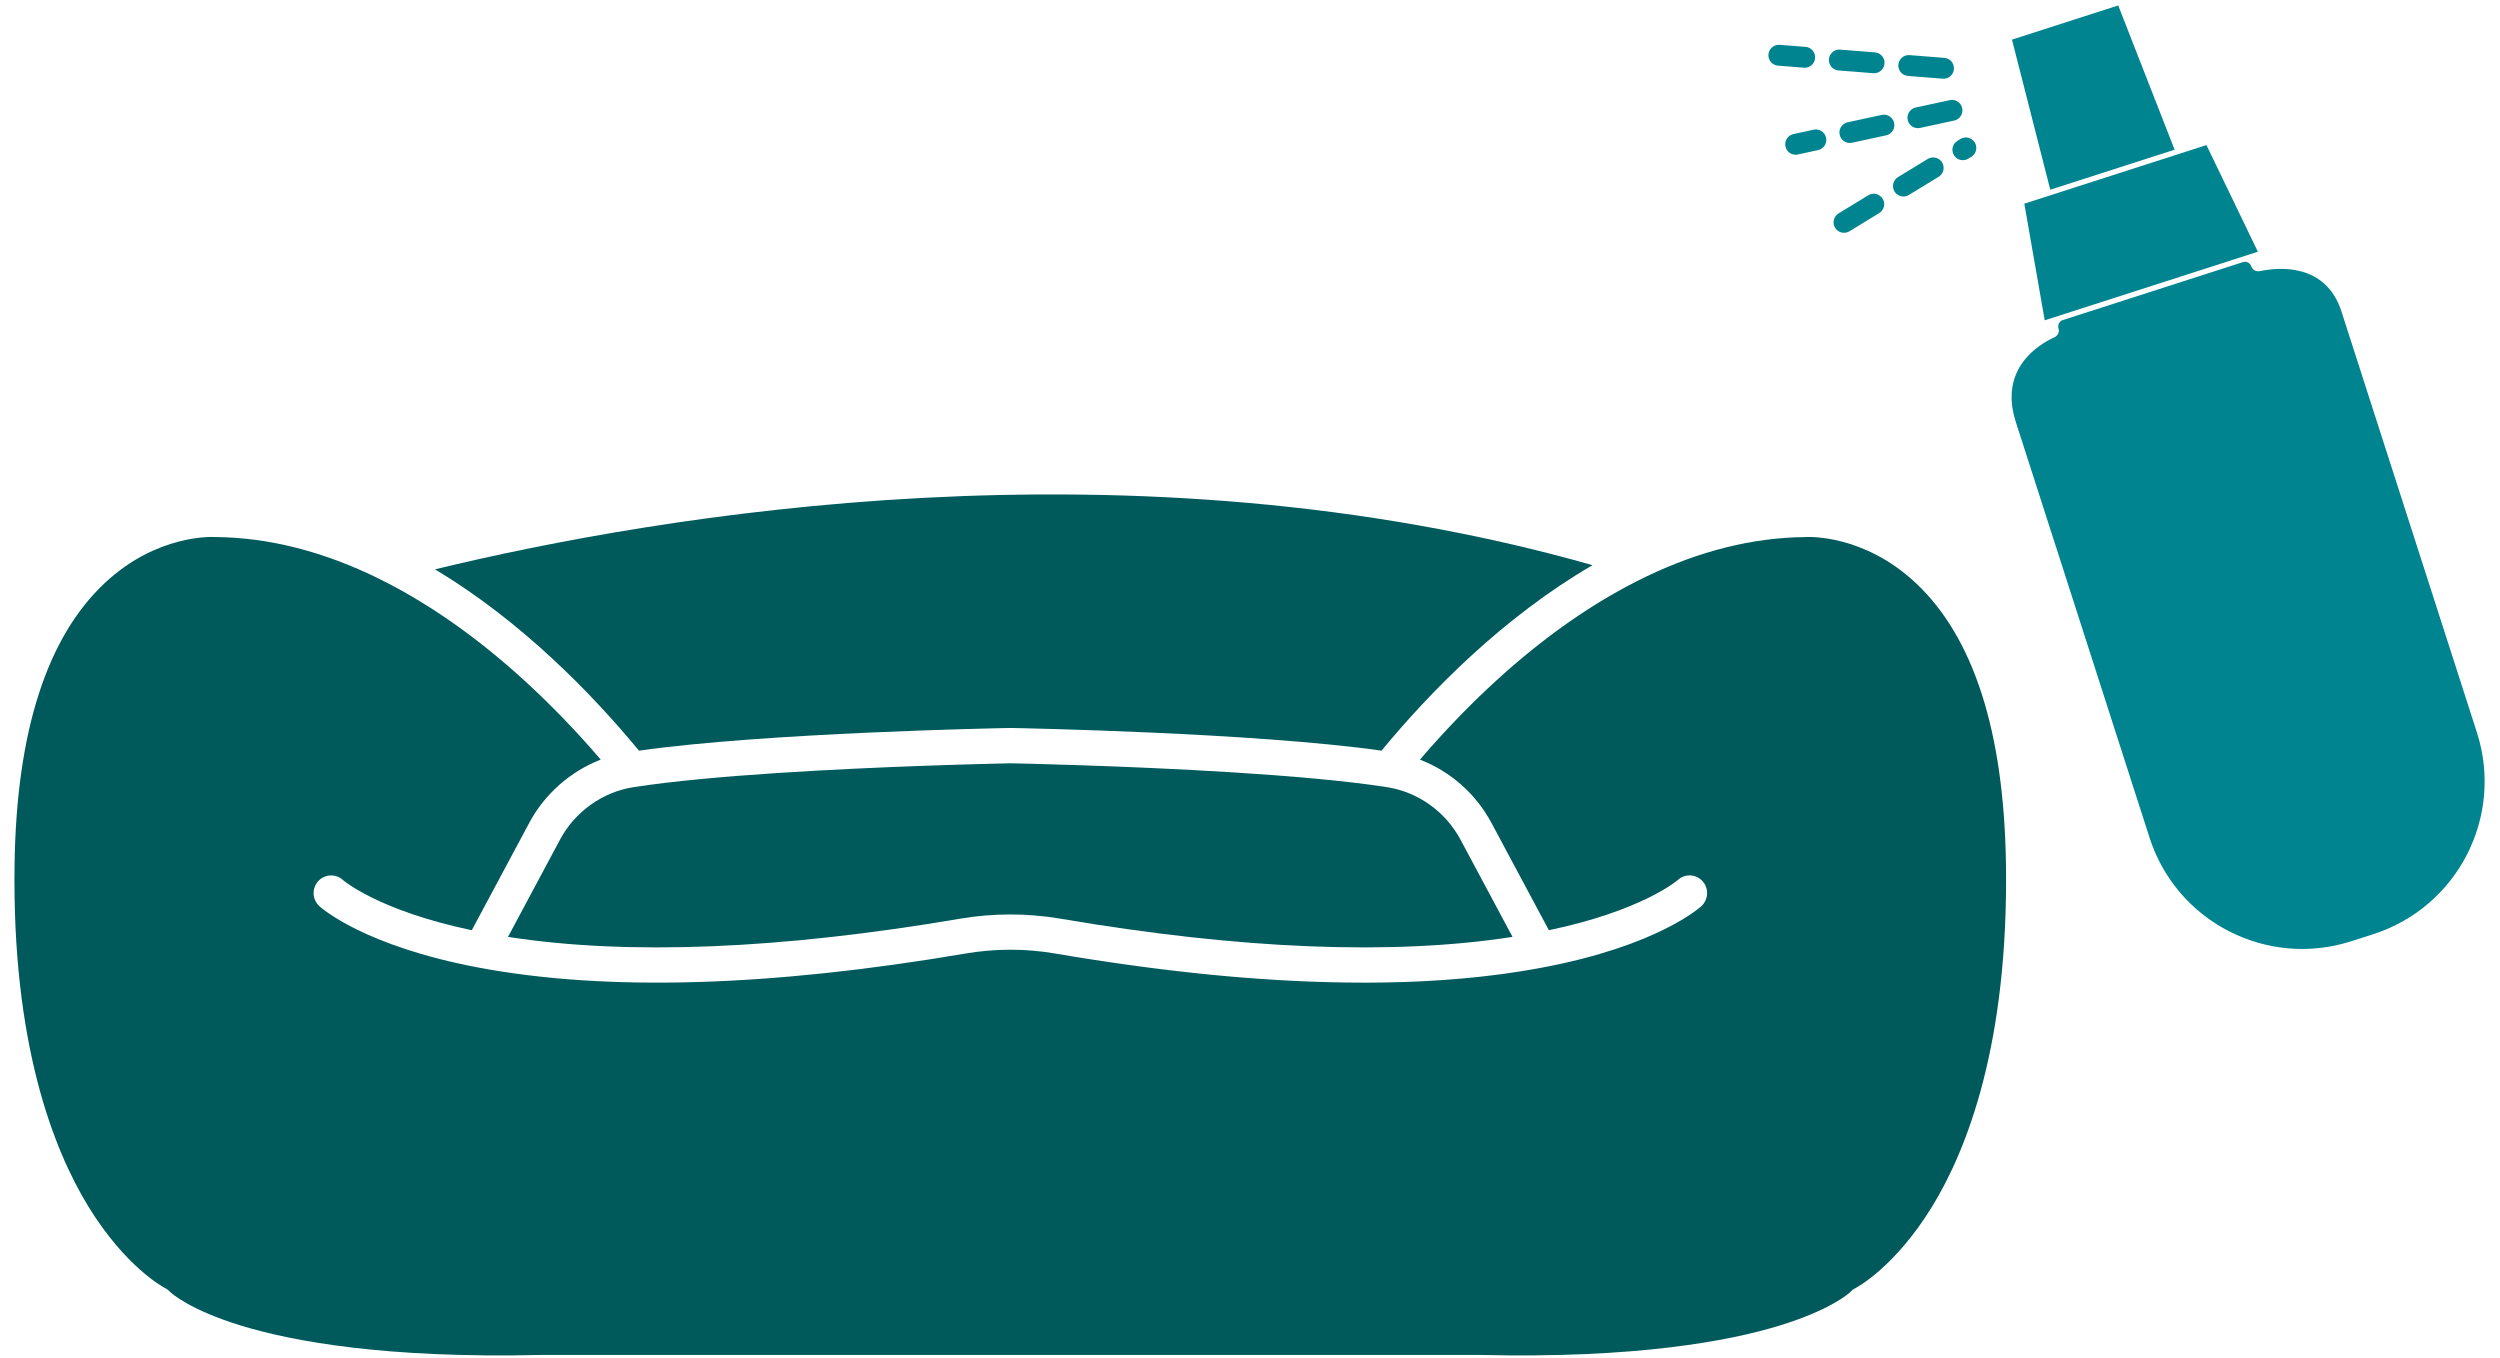 <svg width="359" height="195" viewBox="0 0 359 195" fill="none" xmlns="http://www.w3.org/2000/svg">
<g clip-path="url(#clip0_2086_32415)">
<g clip-path="url(#clip1_2086_32415)">
<path d="M212.464 194.571C212.482 194.571 212.503 194.571 212.522 194.571C234.913 195.094 248.215 192.585 255.427 190.389C262.892 188.115 265.531 185.708 265.759 185.489C265.976 185.239 266.186 185.095 266.483 184.948C266.583 184.897 272.107 182.004 277.479 173.217C282.515 164.984 288.436 149.77 288.055 124.058C287.774 105.063 283.409 91.485 275.082 83.698C267.612 76.714 259.673 77.099 259.339 77.12C259.296 77.12 259.243 77.125 259.204 77.125C251.752 77.197 244.088 79.1 236.422 82.783C235.969 83.002 235.518 83.223 235.07 83.45C234.921 83.525 234.776 83.602 234.627 83.679C234.327 83.834 234.03 83.986 233.733 84.144C233.558 84.237 233.383 84.333 233.211 84.427C232.943 84.571 232.678 84.718 232.413 84.864C232.23 84.966 232.05 85.07 231.867 85.174C231.612 85.318 231.357 85.465 231.105 85.612C230.923 85.718 230.74 85.828 230.557 85.934C230.307 86.081 230.061 86.231 229.814 86.383C229.631 86.495 229.451 86.604 229.27 86.716C229.024 86.871 228.777 87.026 228.531 87.181C228.356 87.293 228.181 87.402 228.006 87.514C227.751 87.68 227.496 87.845 227.245 88.013C227.083 88.12 226.924 88.224 226.762 88.331C226.473 88.523 226.186 88.72 225.903 88.915C225.781 88.998 225.659 89.081 225.537 89.163C225.136 89.441 224.736 89.724 224.341 90.007C224.232 90.084 224.123 90.164 224.015 90.244C223.726 90.452 223.439 90.663 223.156 90.874C223.002 90.989 222.848 91.106 222.694 91.221C222.458 91.4 222.222 91.576 221.986 91.755C221.822 91.88 221.657 92.008 221.493 92.136C221.273 92.307 221.053 92.478 220.835 92.651C220.668 92.785 220.501 92.915 220.334 93.049C220.122 93.22 219.91 93.391 219.698 93.561C219.533 93.695 219.369 93.831 219.204 93.964C218.995 94.138 218.785 94.308 218.579 94.482C218.417 94.615 218.258 94.751 218.099 94.885C217.889 95.064 217.68 95.24 217.473 95.419C217.319 95.549 217.165 95.68 217.014 95.814C216.794 96.006 216.577 96.198 216.359 96.39C216.224 96.51 216.089 96.627 215.953 96.748C215.675 96.996 215.402 97.241 215.129 97.49C215.057 97.553 214.985 97.618 214.914 97.684C214.574 97.994 214.238 98.306 213.906 98.616C213.784 98.728 213.668 98.843 213.546 98.954C213.331 99.157 213.116 99.358 212.906 99.56C212.769 99.691 212.633 99.825 212.495 99.955C212.305 100.139 212.114 100.324 211.923 100.51C211.782 100.649 211.642 100.785 211.504 100.924C211.323 101.103 211.143 101.282 210.963 101.46C210.822 101.599 210.684 101.741 210.546 101.879C210.369 102.058 210.194 102.237 210.019 102.413C209.883 102.549 209.751 102.685 209.618 102.824C209.441 103.005 209.266 103.187 209.091 103.371C208.963 103.502 208.836 103.635 208.711 103.766C208.528 103.956 208.351 104.148 208.17 104.337C208.056 104.457 207.942 104.58 207.828 104.7C207.624 104.919 207.423 105.138 207.221 105.354C207.136 105.445 207.051 105.535 206.969 105.626C206.688 105.933 206.407 106.24 206.134 106.547C206.086 106.6 206.041 106.651 205.993 106.704C205.765 106.958 205.54 107.211 205.317 107.462C205.227 107.563 205.139 107.665 205.049 107.769C204.872 107.969 204.697 108.169 204.524 108.369C204.426 108.481 204.331 108.594 204.233 108.708C204.124 108.834 204.018 108.959 203.909 109.085C203.938 109.095 203.97 109.109 203.999 109.122C204.209 109.205 204.418 109.29 204.625 109.381C204.667 109.399 204.71 109.415 204.752 109.434C204.983 109.536 205.214 109.645 205.442 109.754C205.492 109.778 205.543 109.805 205.593 109.829C205.8 109.933 206.004 110.04 206.208 110.149C206.237 110.165 206.266 110.179 206.296 110.195C206.518 110.317 206.738 110.446 206.956 110.576C207.006 110.608 207.059 110.638 207.11 110.67C207.322 110.8 207.534 110.934 207.744 111.075C207.751 111.081 207.757 111.083 207.765 111.089C207.977 111.233 208.186 111.38 208.396 111.532C208.446 111.566 208.494 111.604 208.544 111.641C208.749 111.793 208.953 111.948 209.149 112.108C209.168 112.124 209.186 112.14 209.205 112.153C209.388 112.303 209.571 112.455 209.748 112.612C209.793 112.652 209.838 112.69 209.881 112.73C210.069 112.898 210.257 113.069 210.44 113.245C210.47 113.274 210.501 113.304 210.531 113.333C210.692 113.49 210.851 113.651 211.01 113.813C211.048 113.853 211.085 113.891 211.122 113.931C211.297 114.115 211.467 114.302 211.634 114.494C211.668 114.534 211.703 114.574 211.734 114.614C211.883 114.785 212.026 114.961 212.169 115.137C212.196 115.172 212.225 115.206 212.254 115.241C212.413 115.441 212.567 115.644 212.718 115.852C212.753 115.898 212.784 115.946 212.819 115.994C212.957 116.188 213.095 116.383 213.225 116.583C213.241 116.607 213.257 116.629 213.27 116.65C213.413 116.866 213.548 117.088 213.683 117.312C213.715 117.363 213.744 117.416 213.776 117.467C213.909 117.693 214.041 117.923 214.166 118.155L222.421 133.582C235.873 130.754 240.88 126.415 240.93 126.369C241.956 125.422 243.54 125.499 244.481 126.532C245.422 127.565 245.343 129.174 244.319 130.121C244.067 130.353 237.979 135.835 221.472 138.944C220.941 139.042 220.408 139.138 219.87 139.232C219.698 139.261 219.523 139.291 219.348 139.32C218.976 139.381 218.605 139.443 218.231 139.501C218.027 139.533 217.82 139.565 217.613 139.597C217.261 139.651 216.905 139.704 216.55 139.755C216.338 139.784 216.128 139.814 215.914 139.843C215.54 139.894 215.166 139.942 214.789 139.99C214.596 140.014 214.405 140.04 214.211 140.064C213.715 140.126 213.214 140.182 212.713 140.238C212.639 140.246 212.564 140.254 212.49 140.265C211.917 140.326 211.339 140.385 210.756 140.441C210.568 140.459 210.377 140.475 210.188 140.491C209.788 140.529 209.385 140.563 208.979 140.595C208.754 140.614 208.528 140.63 208.3 140.649C207.921 140.678 207.539 140.705 207.157 140.732C206.924 140.748 206.693 140.764 206.46 140.78C206.062 140.806 205.662 140.828 205.261 140.852C205.047 140.865 204.835 140.876 204.62 140.889C204.111 140.916 203.596 140.94 203.082 140.961C202.976 140.966 202.87 140.972 202.764 140.974C202.14 140.998 201.515 141.02 200.883 141.038C200.7 141.044 200.517 141.046 200.334 141.052C199.878 141.062 199.422 141.073 198.964 141.081C198.733 141.087 198.502 141.089 198.271 141.092C197.85 141.097 197.428 141.103 197.004 141.105C196.763 141.105 196.521 141.108 196.28 141.108C196.121 141.108 195.962 141.108 195.803 141.108C195.622 141.108 195.437 141.105 195.256 141.105C194.782 141.105 194.304 141.1 193.824 141.095C193.514 141.092 193.204 141.087 192.891 141.084C192.4 141.076 191.907 141.065 191.414 141.054C191.114 141.046 190.815 141.041 190.512 141.033C189.961 141.017 189.407 140.998 188.852 140.98C188.603 140.972 188.359 140.964 188.11 140.956C187.309 140.924 186.506 140.889 185.694 140.849C185.535 140.841 185.373 140.83 185.214 140.822C184.557 140.788 183.896 140.753 183.231 140.713C182.928 140.694 182.621 140.673 182.318 140.654C181.788 140.62 181.258 140.585 180.725 140.547C180.388 140.523 180.046 140.497 179.706 140.473C179.197 140.435 178.686 140.395 178.171 140.353C177.821 140.323 177.471 140.294 177.118 140.265C176.599 140.219 176.076 140.174 175.551 140.126C175.209 140.094 174.867 140.064 174.525 140.03C173.95 139.974 173.371 139.915 172.791 139.856C172.496 139.827 172.205 139.798 171.908 139.766C171.038 139.675 170.165 139.579 169.285 139.477C169.158 139.464 169.031 139.448 168.906 139.432C168.142 139.344 167.376 139.253 166.604 139.157C166.286 139.117 165.965 139.077 165.647 139.034C165.061 138.96 164.472 138.885 163.881 138.805C163.52 138.757 163.16 138.709 162.799 138.658C162.237 138.581 161.675 138.503 161.11 138.423C160.738 138.37 160.37 138.316 159.996 138.263C159.423 138.18 158.845 138.095 158.267 138.007C157.906 137.954 157.548 137.9 157.185 137.844C156.554 137.748 155.92 137.647 155.284 137.545C154.974 137.497 154.669 137.449 154.358 137.398C153.412 137.244 152.462 137.089 151.505 136.923C147.246 136.195 142.929 136.195 138.671 136.923C110.541 141.716 87.001 142.394 68.699 138.938C52.191 135.829 46.103 130.348 45.851 130.116C44.825 129.169 44.756 127.565 45.697 126.535C46.633 125.507 48.216 125.435 49.243 126.366C49.362 126.471 54.39 130.77 67.749 133.58L76.004 118.153C76.129 117.92 76.259 117.691 76.391 117.464C76.423 117.411 76.455 117.357 76.484 117.307C76.617 117.085 76.755 116.864 76.895 116.65C76.911 116.626 76.93 116.602 76.946 116.575C77.076 116.378 77.211 116.183 77.349 115.994C77.383 115.946 77.418 115.898 77.452 115.849C77.603 115.644 77.757 115.439 77.916 115.241C77.945 115.204 77.975 115.169 78.004 115.134C78.144 114.958 78.287 114.785 78.436 114.617C78.47 114.577 78.505 114.534 78.539 114.494C78.706 114.304 78.876 114.118 79.051 113.933C79.088 113.893 79.128 113.853 79.168 113.813C79.324 113.651 79.481 113.493 79.642 113.336C79.674 113.306 79.703 113.274 79.735 113.245C79.918 113.071 80.104 112.901 80.292 112.733C80.337 112.693 80.385 112.652 80.43 112.612C80.608 112.458 80.785 112.308 80.968 112.159C80.99 112.143 81.008 112.124 81.029 112.108C81.228 111.948 81.43 111.796 81.631 111.644C81.682 111.606 81.732 111.569 81.782 111.532C81.989 111.382 82.196 111.233 82.408 111.091C82.419 111.083 82.432 111.078 82.443 111.07C82.647 110.934 82.854 110.803 83.061 110.675C83.114 110.643 83.167 110.608 83.22 110.576C83.434 110.446 83.654 110.32 83.875 110.197C83.906 110.179 83.941 110.163 83.973 110.144C84.172 110.035 84.373 109.931 84.575 109.829C84.628 109.802 84.681 109.776 84.731 109.749C84.957 109.64 85.185 109.533 85.415 109.431C85.46 109.413 85.505 109.391 85.55 109.373C85.755 109.285 85.959 109.199 86.166 109.119C86.198 109.106 86.229 109.093 86.261 109.079C86.174 108.978 86.089 108.876 86.001 108.775C85.898 108.655 85.794 108.535 85.688 108.412C85.535 108.233 85.376 108.054 85.219 107.873C85.118 107.758 85.017 107.641 84.914 107.526C84.736 107.326 84.556 107.123 84.376 106.92C84.291 106.824 84.206 106.728 84.119 106.632C83.851 106.333 83.578 106.032 83.302 105.73C83.275 105.701 83.246 105.671 83.22 105.642C82.97 105.37 82.719 105.095 82.461 104.823C82.366 104.719 82.268 104.615 82.169 104.513C81.979 104.31 81.79 104.108 81.597 103.905C81.483 103.785 81.369 103.665 81.255 103.547C81.074 103.36 80.894 103.171 80.711 102.981C80.589 102.853 80.465 102.728 80.34 102.6C80.162 102.416 79.982 102.234 79.799 102.05C79.672 101.922 79.544 101.791 79.414 101.663C79.231 101.479 79.046 101.295 78.86 101.111C78.73 100.983 78.603 100.855 78.47 100.726C78.279 100.54 78.086 100.35 77.892 100.163C77.765 100.041 77.638 99.918 77.51 99.795C77.298 99.592 77.086 99.389 76.871 99.187C76.757 99.08 76.646 98.973 76.532 98.864C76.254 98.602 75.975 98.343 75.691 98.082C75.638 98.034 75.585 97.983 75.532 97.935C75.195 97.626 74.856 97.319 74.511 97.009C74.416 96.924 74.318 96.836 74.22 96.75C73.973 96.529 73.724 96.31 73.472 96.088C73.342 95.976 73.212 95.862 73.079 95.749C72.857 95.557 72.634 95.365 72.411 95.173C72.268 95.05 72.125 94.93 71.979 94.808C71.761 94.626 71.547 94.442 71.326 94.263C71.175 94.138 71.027 94.015 70.876 93.892C70.658 93.713 70.441 93.537 70.223 93.361C70.07 93.238 69.916 93.113 69.762 92.99C69.539 92.811 69.314 92.635 69.088 92.457C68.937 92.339 68.786 92.219 68.635 92.102C68.396 91.917 68.155 91.733 67.914 91.549C67.77 91.442 67.63 91.333 67.487 91.226C67.208 91.015 66.925 90.807 66.641 90.599C66.535 90.522 66.429 90.442 66.323 90.364C65.933 90.079 65.538 89.799 65.143 89.518C65.063 89.462 64.981 89.406 64.901 89.35C64.586 89.129 64.267 88.907 63.947 88.691C63.803 88.595 63.66 88.499 63.517 88.403C63.255 88.227 62.995 88.051 62.73 87.88C62.568 87.773 62.403 87.669 62.242 87.562C61.992 87.402 61.746 87.242 61.494 87.085C61.321 86.975 61.149 86.868 60.977 86.762C60.73 86.61 60.483 86.457 60.237 86.305C60.062 86.199 59.884 86.092 59.709 85.988C59.46 85.838 59.208 85.692 58.956 85.545C58.781 85.443 58.603 85.339 58.428 85.238C58.166 85.088 57.903 84.942 57.641 84.795C57.471 84.701 57.304 84.605 57.134 84.515C56.843 84.355 56.551 84.2 56.257 84.045C56.113 83.968 55.97 83.89 55.824 83.816C55.387 83.586 54.944 83.362 54.501 83.143C46.564 79.218 38.644 77.189 30.959 77.12C30.908 77.12 30.858 77.12 30.81 77.115C30.489 77.096 22.547 76.712 15.077 83.695C6.738 91.485 2.373 105.063 2.092 124.058C1.71 149.77 7.631 164.984 12.667 173.217C18.063 182.039 23.608 184.921 23.664 184.948C23.969 185.097 24.168 185.233 24.388 185.489C24.621 185.711 27.262 188.118 34.719 190.389C41.934 192.588 55.236 195.094 77.624 194.571C77.643 194.571 77.664 194.571 77.683 194.571" fill="#005A5B"/>
<path d="M145.072 109.61C144.536 109.621 139.638 109.72 132.786 109.965C120.569 110.403 102.132 111.31 91.103 113.018L90.965 113.039C86.516 113.736 82.572 116.548 80.424 120.565L72.949 134.538C90.175 137.209 111.97 136.336 137.817 131.933C140.224 131.522 142.651 131.317 145.074 131.317C147.498 131.317 149.924 131.522 152.335 131.933C178.179 136.336 199.974 137.209 217.2 134.538L209.722 120.565C207.574 116.551 203.633 113.736 199.181 113.039L199.051 113.018C187.269 111.193 167.044 110.283 154.965 109.88C149.389 109.693 145.546 109.615 145.074 109.607L145.072 109.61Z" fill="#005A5B"/>
<path d="M91.76 107.795C109.986 105.209 143.567 104.566 145.026 104.537C145.042 104.537 145.058 104.537 145.071 104.537C145.084 104.537 145.103 104.537 145.116 104.537C146.575 104.563 180.159 105.206 198.385 107.795C205.353 99.359 215.772 88.674 228.686 81.157C162.313 62.316 94.412 74.018 62.469 81.755C74.943 89.251 85.003 99.618 91.757 107.795H91.76Z" fill="#005A5B"/>
</g>
<path d="M336.239 44.746C333.954 37.641 327.025 38.4 324.507 38.934C323.99 39.044 323.449 38.761 323.287 38.258V38.258C323.125 37.755 322.586 37.479 322.083 37.641L296.222 45.961C295.719 46.123 295.443 46.662 295.604 47.165V47.165C295.766 47.668 295.493 48.214 295.013 48.434C292.733 49.476 287.007 52.935 289.472 60.597C291.418 66.646 301.585 98.244 308.68 120.298C312.577 132.41 325.55 139.053 337.662 135.156L340.802 134.146C352.914 130.249 359.579 117.288 355.682 105.176C348.462 82.736 338.047 50.363 336.239 44.746Z" fill="#008490"/>
<path d="M290.691 29.247L316.845 20.832L324.229 36.147L293.623 45.995L290.691 29.247Z" fill="#008490"/>
<path d="M288.92 5.69L304.176 0.781L312.274 21.496L294.42 27.24L288.92 5.69Z" fill="#008490"/>
<path d="M280.301 15.846L257.86 20.719" stroke="#008490" stroke-width="3" stroke-linecap="round" stroke-dasharray="5 5"/>
<path d="M279.086 9.805L255.445 7.932" stroke="#008490" stroke-width="3" stroke-linecap="round" stroke-dasharray="5 5"/>
<path d="M264.801 31.928L282.297 21.241" stroke="#008490" stroke-width="3" stroke-linecap="round" stroke-dasharray="5 5"/>
</g>
<defs>
<clipPath id="clip0_2086_32415">
<rect width="359" height="195" fill="white"/>
</clipPath>
<clipPath id="clip1_2086_32415">
<rect width="286" height="123.642" fill="white" transform="translate(2.074 71)"/>
</clipPath>
</defs>
</svg>
